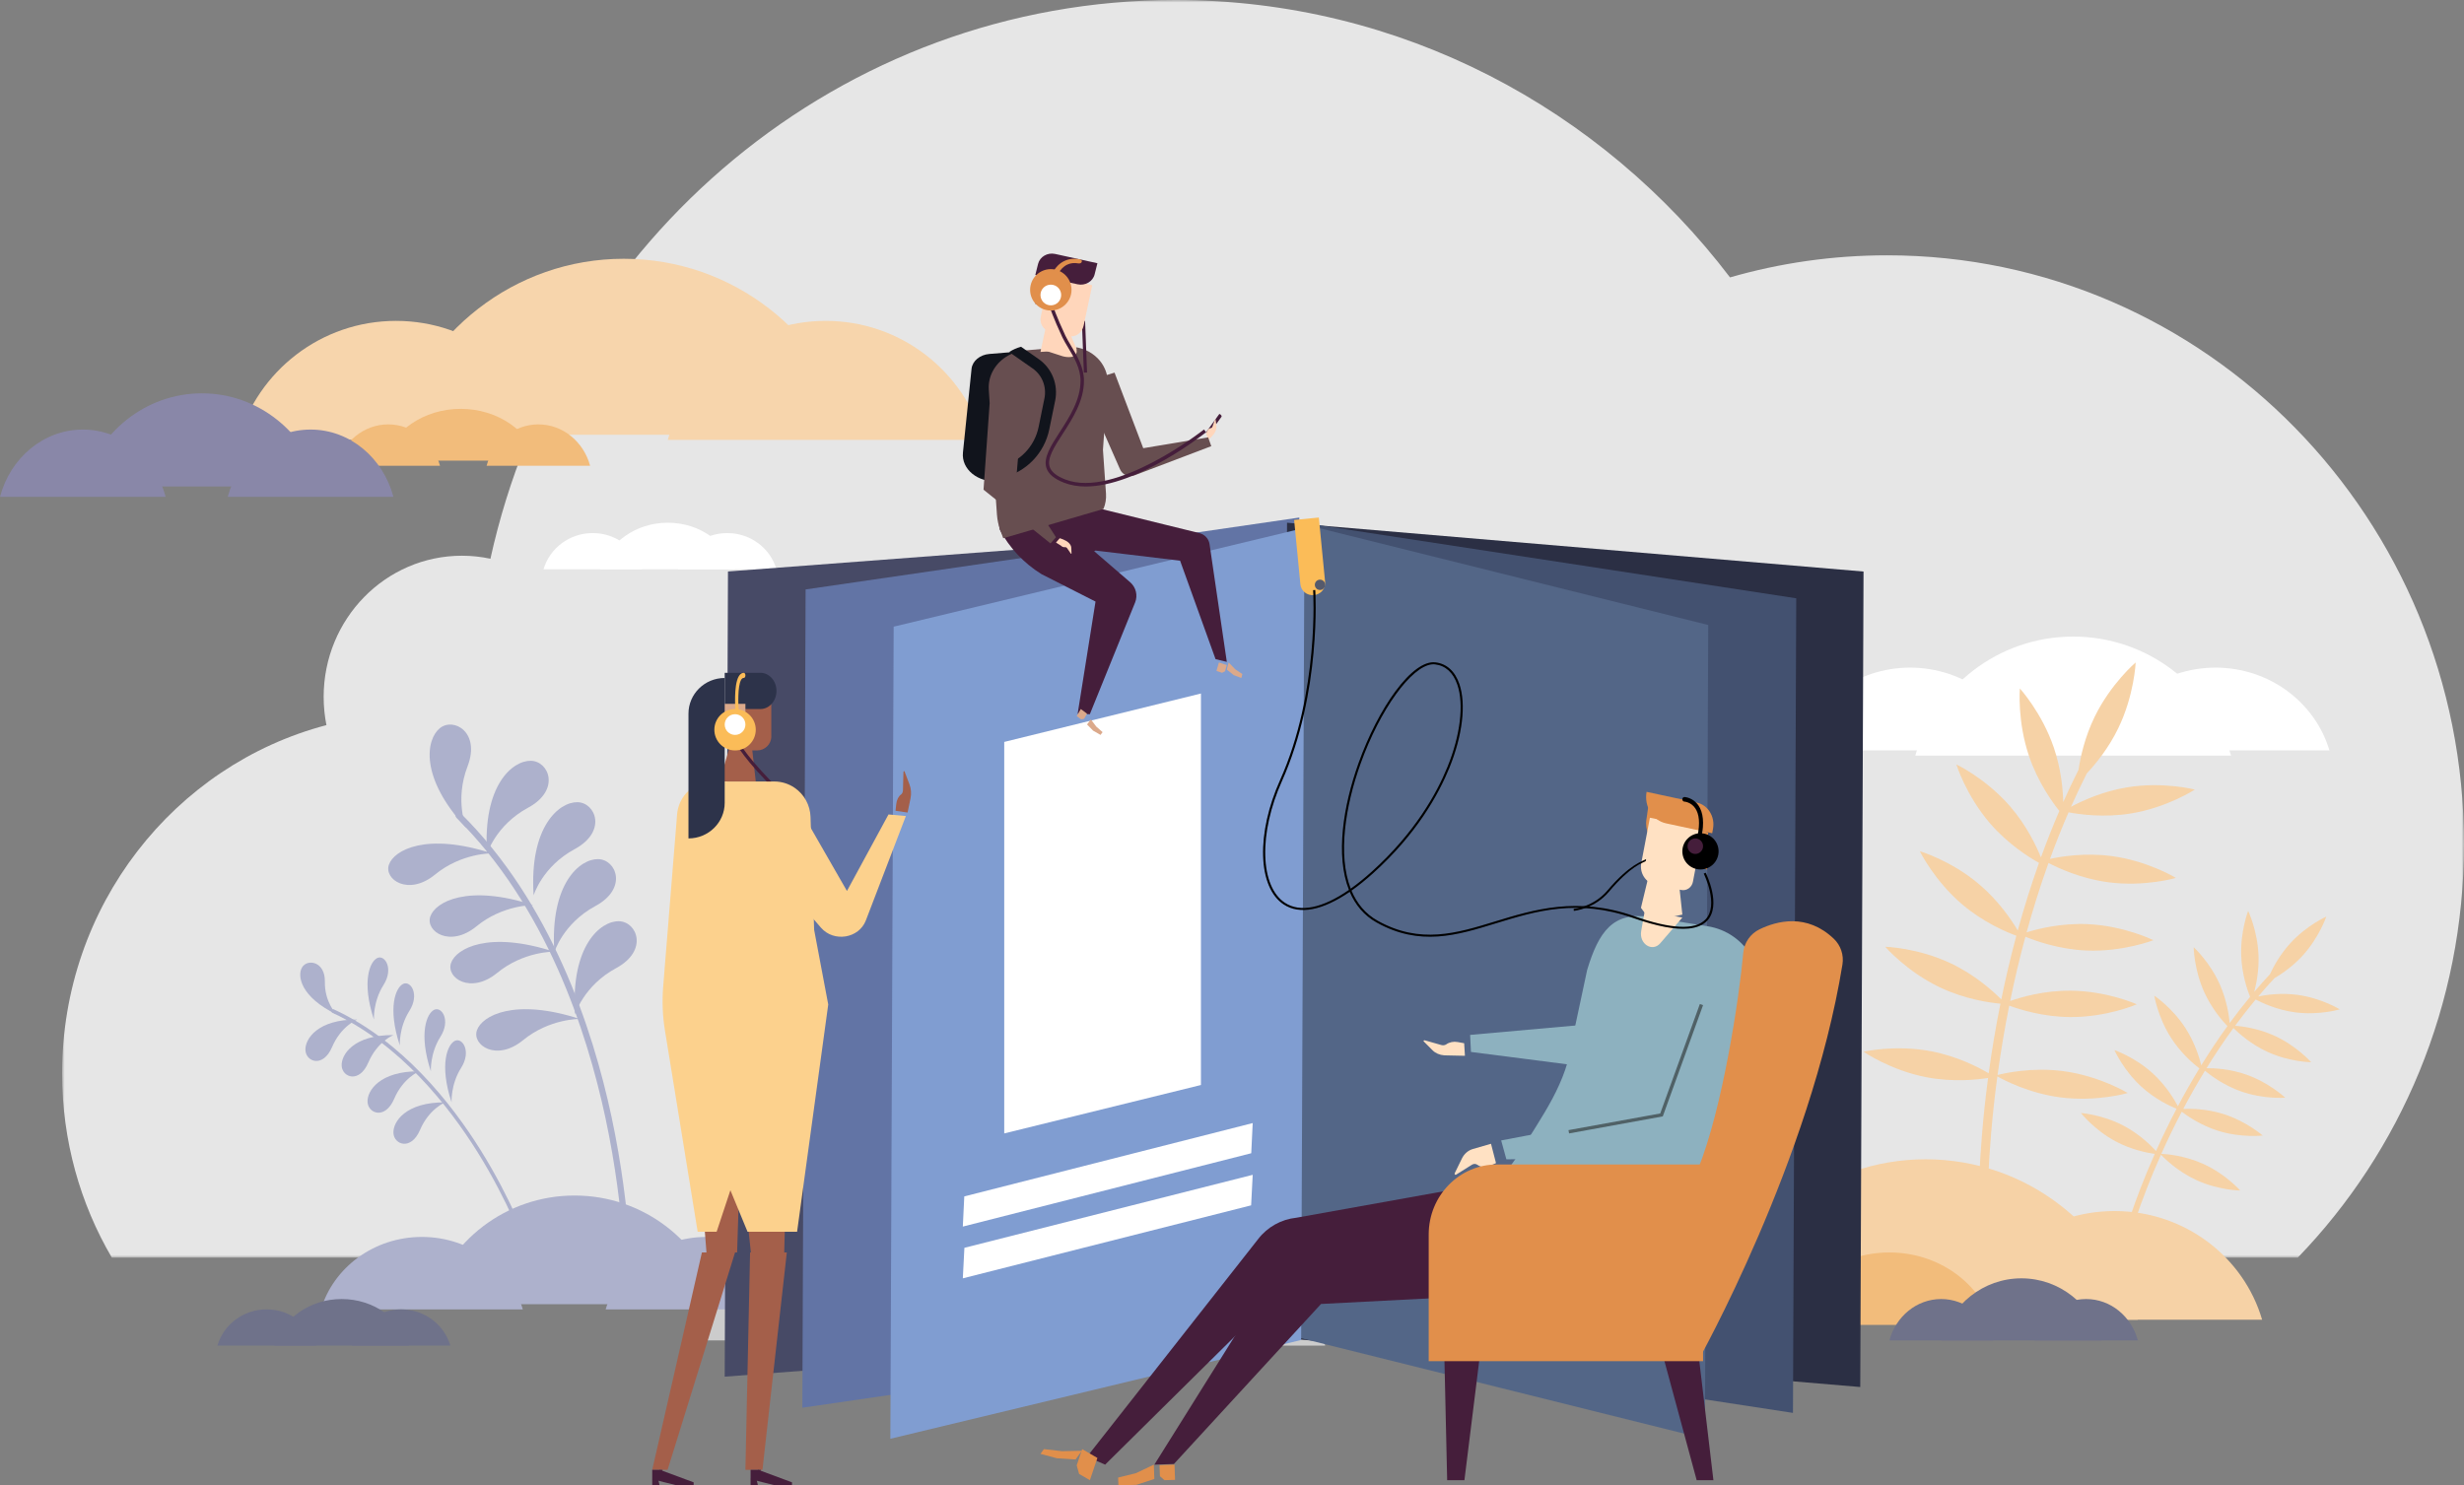 <?xml version="1.0" encoding="UTF-8"?>
<svg width="476px" height="287px" viewBox="0 0 476 287" version="1.1" xmlns="http://www.w3.org/2000/svg" xmlns:xlink="http://www.w3.org/1999/xlink">
    <rect x="0" y="0" width="476" height="287" fill="#808080" stroke="none"/>
    <title>Image desktop</title>
    <defs>
        <polygon id="path-1" points="0 0 464 0 464 243 0 243"></polygon>
    </defs>
    <g id="Audiobooks-Image-Options" stroke="none" stroke-width="1" fill="none" fill-rule="evenodd">
        <g id="AudioBooksLandingPage_1440--Non-Participating" transform="translate(-182, -1229)">
            <g id="Image-desktop" transform="translate(182, 1229)">
                <path d="M323,109 C319.199,109 315.994,111.536 315,115 L331,115 C330.006,111.536 326.801,109 323,109" id="Fill-1" fill="#F2BC7B"></path>
                <path d="M345,109 C341.199,109 337.994,111.536 337,115 L353,115 C352.006,111.536 348.801,109 345,109" id="Fill-3" fill="#F2BC7B"></path>
                <path d="M334.5,107 C329.036,107 324.429,110.381 323,115 L346,115 C344.571,110.381 339.964,107 334.5,107" id="Fill-5" fill="#F2BC7B"></path>
                <path d="M164.5,234 C149.059,234 136.037,244.567 132,259 L197,259 C192.963,244.567 179.941,234 164.5,234" id="Fill-7" fill="#CCCCCC"></path>
                <path d="M210,225 C188.145,225 169.714,239.793 164,260 L256,260 C250.286,239.793 231.855,225 210,225" id="Fill-9" fill="#CCCCCC"></path>
                <g id="Group-13" transform="translate(12, 0)">
                    <mask id="mask-2" fill="white">
                        <use xlink:href="#path-1"></use>
                    </mask>
                    <g id="Clip-12"></g>
                    <path d="M352.556,49.332 C342.035,49.332 331.857,50.822 322.209,53.599 C297.401,20.99 258.627,0 215.047,0 C150.407,0 96.34,46.167 82.742,107.96 C80.965,107.58 79.124,107.377 77.236,107.377 C62.484,107.377 50.525,119.586 50.525,134.645 C50.525,136.517 50.71,138.343 51.061,140.108 C21.699,147.812 0,175.019 0,207.398 C0,220.411 3.505,232.588 9.604,243 L431.885,243 C451.741,222.455 464,194.239 464,163.098 C464,100.266 414.105,49.332 352.556,49.332" id="Fill-11" fill="#E6E6E6" mask="url(#mask-2)"></path>
                </g>
                <path d="M369,129 C358.547,129 349.733,135.763 347,145 L391,145 C388.267,135.763 379.453,129 369,129" id="Fill-14" fill="#FFFFFF"></path>
                <path d="M428,129 C417.547,129 408.733,135.763 406,145 L450,145 C447.267,135.763 438.453,129 428,129" id="Fill-16" fill="#FFFFFF"></path>
                <path d="M400.5,123 C386.009,123 373.789,132.722 370,146 L431,146 C427.211,132.722 414.991,123 400.5,123" id="Fill-18" fill="#FFFFFF"></path>
                <path d="M410.302,217.544 C413.332,219.15 415.533,221.336 416.506,222.405 C416.547,222.312 416.589,222.219 416.631,222.126 C417.706,219.738 418.984,217.071 420.471,214.236 C419.226,213.73 416.312,212.383 413.661,209.953 C410.175,206.758 408.467,202.901 408.467,202.901 C408.467,202.901 412.41,204.225 415.896,207.42 C418.46,209.77 420.061,212.476 420.729,213.744 C421.971,211.398 423.354,208.942 424.882,206.433 C423.783,205.597 421.344,203.549 419.418,200.551 C416.85,196.554 416.165,192.38 416.165,192.38 C416.165,192.38 419.645,194.687 422.214,198.685 C424.008,201.478 424.882,204.355 425.247,205.837 C426.786,203.34 428.47,200.798 430.3,198.268 C429.341,197.274 427.232,194.868 425.774,191.599 C423.834,187.249 423.782,183.018 423.782,183.018 C423.782,183.018 426.875,185.839 428.816,190.189 C430.153,193.187 430.593,196.128 430.738,197.667 C431.982,195.969 433.293,194.278 434.673,192.612 C434.151,191.312 433.1,188.284 432.963,184.713 C432.78,179.938 434.3,176 434.3,176 C434.3,176 436.119,179.804 436.302,184.58 C436.413,187.481 435.896,190.072 435.472,191.659 C436.453,190.504 437.466,189.362 438.513,188.24 C439.202,186.753 440.463,184.437 442.402,182.301 C445.587,178.794 449.395,177.109 449.395,177.109 C449.395,177.109 448.039,181.109 444.854,184.615 C442.936,186.728 440.792,188.179 439.389,188.999 C438.305,190.159 437.259,191.341 436.247,192.537 C437.74,192.227 440.613,191.802 443.798,192.224 C448.447,192.84 452,195.029 452,195.029 C452,195.029 448.016,196.218 443.367,195.602 C439.837,195.134 436.94,193.76 435.75,193.125 C434.36,194.794 433.04,196.489 431.786,198.193 C433.191,198.303 436.271,198.701 439.422,200.144 C443.698,202.103 446.48,205.244 446.48,205.244 C446.48,205.244 442.328,205.21 438.052,203.251 C434.803,201.763 432.419,199.593 431.46,198.636 C429.571,201.228 427.839,203.836 426.259,206.396 C427.686,206.382 430.76,206.51 433.992,207.653 C438.421,209.219 441.463,212.098 441.463,212.098 C441.463,212.098 437.325,212.437 432.896,210.871 C429.56,209.691 427.012,207.767 425.957,206.889 C424.409,209.421 423.011,211.9 421.758,214.266 C423.203,214.202 426.252,214.228 429.488,215.24 C433.969,216.643 437.112,219.407 437.112,219.407 C437.112,219.407 432.989,219.899 428.507,218.496 C425.175,217.454 422.584,215.659 421.474,214.806 C420.008,217.603 418.747,220.234 417.685,222.591 C417.632,222.709 417.58,222.826 417.527,222.944 C418.467,222.985 422.043,223.248 425.714,224.929 C429.99,226.888 432.771,230.03 432.771,230.03 C432.771,230.03 428.62,229.995 424.344,228.036 C420.672,226.354 418.104,223.802 417.451,223.114 C413.134,232.8 411.197,239.928 411.177,240 L410.069,239.69 C410.089,239.619 412.004,232.568 416.26,222.957 C414.858,222.764 411.814,222.185 408.76,220.566 C404.601,218.361 402,215.062 402,215.062 C402,215.062 406.143,215.338 410.302,217.544" id="Fill-20" fill="#F6D2A6"></path>
                <path d="M331.5,234 C317.96,234 306.54,242.876 303,255 L360,255 C356.46,242.876 345.04,234 331.5,234" id="Fill-22" fill="#F6D2A6"></path>
                <path d="M408.5,234 C394.96,234 383.54,242.876 380,255 L437,255 C433.46,242.876 422.04,234 408.5,234" id="Fill-24" fill="#F6D2A6"></path>
                <path d="M372,224 C352.52,224 336.093,237.103 331,255 L413,255 C407.907,237.103 391.479,224 372,224" id="Fill-26" fill="#F6D2A6"></path>
                <path d="M346,245 C339.348,245 333.739,249.227 332,255 L360,255 C358.261,249.227 352.652,245 346,245" id="Fill-28" fill="#F2BC7B"></path>
                <path d="M365,242 C355.498,242 347.484,247.917 345,256 L385,256 C382.516,247.917 374.502,242 365,242" id="Fill-30" fill="#F2BC7B"></path>
                <path d="M375,251 C370.249,251 366.242,254.381 365,259 L385,259 C383.758,254.381 379.751,251 375,251" id="Fill-32" fill="#6F728A"></path>
                <path d="M403,251 C398.249,251 394.242,254.381 393,259 L413,259 C411.758,254.381 407.751,251 403,251" id="Fill-34" fill="#6F728A"></path>
                <path d="M390.5,247 C383.136,247 376.925,252.072 375,259 L406,259 C404.075,252.072 397.864,247 390.5,247" id="Fill-36" fill="#6F728A"></path>
                <path d="M373.104,203.133 C378.186,204.109 382.313,206.279 384.181,207.385 C384.202,207.234 384.222,207.083 384.243,206.931 C384.783,203.034 385.501,198.649 386.447,193.931 C384.426,193.751 379.624,193.096 374.74,190.773 C368.319,187.718 364.193,182.935 364.193,182.935 C364.193,182.935 370.48,183.105 376.901,186.16 C381.624,188.407 385.103,191.587 386.613,193.112 C387.413,189.203 388.372,185.074 389.52,180.806 C387.568,180.088 383.156,178.22 379.081,174.765 C373.649,170.157 370.874,164.47 370.874,164.47 C370.874,164.47 376.908,166.254 382.341,170.862 C386.136,174.081 388.633,177.825 389.793,179.791 C390.961,175.535 392.32,171.151 393.896,166.719 C392.081,165.714 387.994,163.188 384.483,159.138 C379.812,153.75 377.93,147.703 377.93,147.703 C377.93,147.703 383.624,150.394 388.295,155.783 C391.514,159.496 393.408,163.52 394.274,165.665 C395.356,162.684 396.537,159.684 397.827,156.69 C396.516,155.054 393.698,151.172 391.976,146.11 C389.672,139.341 390.198,133.026 390.198,133.026 C390.198,133.026 394.46,137.686 396.763,144.455 C398.163,148.568 398.518,152.51 398.581,154.973 C399.51,152.886 400.493,150.805 401.533,148.736 C401.9,146.302 402.739,142.426 404.643,138.513 C407.767,132.087 412.573,128 412.573,128 C412.573,128 412.313,134.332 409.188,140.757 C407.305,144.628 404.813,147.649 403.129,149.44 C402.051,151.579 401.037,153.733 400.079,155.892 C402.113,154.794 406.1,152.924 410.902,152.133 C417.91,150.979 424,152.561 424,152.561 C424,152.561 418.727,156.013 411.719,157.167 C406.396,158.043 401.607,157.342 399.609,156.954 C398.304,159.957 397.113,162.967 396.021,165.96 C398.106,165.502 402.745,164.723 407.932,165.411 C414.973,166.347 420.349,169.633 420.349,169.633 C420.349,169.633 414.311,171.404 407.271,170.469 C401.922,169.758 397.536,167.691 395.736,166.739 C394.102,171.285 392.701,175.785 391.5,180.149 C393.566,179.503 398.081,178.339 403.257,178.562 C410.351,178.867 415.995,181.662 415.995,181.662 C415.995,181.662 410.135,183.963 403.041,183.658 C397.698,183.428 393.179,181.786 391.273,180.989 C390.108,185.298 389.137,189.467 388.328,193.411 C390.397,192.685 394.832,191.385 399.96,191.419 C407.061,191.465 412.801,194.054 412.801,194.054 C412.801,194.054 407.027,196.566 399.926,196.519 C394.646,196.484 390.122,195.045 388.146,194.308 C387.214,198.963 386.506,203.29 385.971,207.136 C385.945,207.329 385.919,207.52 385.893,207.711 C387.274,207.358 392.574,206.167 398.618,206.97 C405.658,207.905 411.035,211.192 411.035,211.192 C411.035,211.192 404.997,212.962 397.957,212.027 C391.911,211.224 387.096,208.689 385.855,207.988 C383.725,223.774 383.955,234.846 383.958,234.959 L382.218,235 C382.215,234.888 381.986,223.937 384.06,208.286 C381.942,208.623 377.28,209.127 372.157,208.144 C365.181,206.804 360,203.213 360,203.213 C360,203.213 366.129,201.793 373.104,203.133" id="Fill-38" fill="#F6D2A6"></path>
                <path d="M90.075,160 C90.075,160 87.787,154.67 90.323,148.074 C92.86,141.477 87.639,138.544 84.973,140.698 C82.306,142.852 80.999,150.207 90.075,160" id="Fill-40" fill="#ADB1CC"></path>
                <path d="M94.087,165 C94.087,165 95.725,159.465 102.026,156.061 C108.326,152.656 106.074,147.069 102.553,147.001 C99.032,146.933 93.219,151.705 94.087,165" id="Fill-42" fill="#ADB1CC"></path>
                <path d="M95,164.884 C95,164.884 89.17,164.786 84.041,168.988 C78.913,173.189 74.164,169.947 75.125,167.094 C76.084,164.242 82.393,160.782 95,164.884" id="Fill-44" fill="#ADB1CC"></path>
                <path d="M103,174.884 C103,174.884 97.17,174.786 92.041,178.988 C86.913,183.189 82.165,179.947 83.124,177.094 C84.084,174.242 90.393,170.782 103,174.884" id="Fill-46" fill="#ADB1CC"></path>
                <path d="M107,183.884 C107,183.884 101.17,183.786 96.041,187.988 C90.913,192.189 86.164,188.947 87.125,186.094 C88.084,183.242 94.393,179.782 107,183.884" id="Fill-48" fill="#ADB1CC"></path>
                <path d="M112,196.884 C112,196.884 106.17,196.786 101.041,200.988 C95.913,205.189 91.164,201.947 92.125,199.094 C93.084,196.242 99.393,192.782 112,196.884" id="Fill-50" fill="#ADB1CC"></path>
                <path d="M103.087,173 C103.087,173 104.725,167.465 111.026,164.061 C117.326,160.656 115.074,155.069 111.553,155.001 C108.032,154.933 102.219,159.705 103.087,173" id="Fill-52" fill="#ADB1CC"></path>
                <path d="M107.087,184 C107.087,184 108.725,178.465 115.026,175.061 C121.326,171.656 119.074,166.069 115.553,166.001 C112.032,165.933 106.219,170.705 107.087,184" id="Fill-54" fill="#ADB1CC"></path>
                <path d="M111.087,196 C111.087,196 112.725,190.465 119.026,187.061 C125.326,183.656 123.074,178.069 119.553,178.001 C116.032,177.933 110.219,182.705 111.087,196" id="Fill-56" fill="#ADB1CC"></path>
                <path d="M121.345,249.997 C121.039,249.969 120.801,249.711 120.804,249.4 C120.806,249.254 120.925,234.559 116.964,216.022 C113.316,198.946 105.36,175.021 88.176,158.013 C87.942,157.781 87.941,157.406 88.174,157.174 C88.408,156.942 88.786,156.942 89.02,157.173 C106.419,174.394 114.458,198.561 118.14,215.804 C122.123,234.463 122.001,249.266 121.999,249.414 C121.996,249.741 121.725,250.004 121.395,250 C121.378,250 121.362,249.999 121.345,249.997" id="Fill-58" fill="#ADB1CC"></path>
                <path d="M65,196 C65,196 62.69,193.658 62.759,189.698 C62.828,185.739 59.397,185.233 58.372,186.889 C57.347,188.546 58.1,192.659 65,196" id="Fill-60" fill="#ADB1CC"></path>
                <path d="M72.237,197 C72.237,197 72.044,193.54 74.082,190.331 C76.119,187.122 74.334,184.426 72.89,185.106 C71.445,185.786 69.819,189.667 72.237,197" id="Fill-62" fill="#ADB1CC"></path>
                <path d="M69,197.001 C69,197.001 65.897,198.228 64.151,202.308 C62.405,206.39 59.153,205.174 59.006,202.964 C58.859,200.754 61.399,196.931 69,197.001" id="Fill-64" fill="#ADB1CC"></path>
                <path d="M76,200.001 C76,200.001 72.897,201.228 71.151,205.308 C69.405,209.39 66.153,208.174 66.006,205.964 C65.859,203.754 68.399,199.931 76,200.001" id="Fill-66" fill="#ADB1CC"></path>
                <path d="M81,207.001 C81,207.001 77.897,208.228 76.151,212.308 C74.405,216.39 71.153,215.174 71.006,212.964 C70.859,210.754 73.399,206.931 81,207.001" id="Fill-68" fill="#ADB1CC"></path>
                <path d="M86,213.001 C86,213.001 82.897,214.228 81.151,218.308 C79.405,222.39 76.153,221.174 76.006,218.964 C75.859,216.754 78.399,212.931 86,213.001" id="Fill-70" fill="#ADB1CC"></path>
                <path d="M77.237,202 C77.237,202 77.044,198.54 79.082,195.331 C81.119,192.122 79.334,189.426 77.89,190.106 C76.445,190.786 74.819,194.667 77.237,202" id="Fill-72" fill="#ADB1CC"></path>
                <path d="M83.237,207 C83.237,207 83.044,203.54 85.082,200.331 C87.119,197.122 85.334,194.426 83.89,195.106 C82.445,195.786 80.819,199.667 83.237,207" id="Fill-74" fill="#ADB1CC"></path>
                <path d="M87.237,213 C87.237,213 87.044,209.54 89.082,206.331 C91.119,203.122 89.334,200.426 87.89,201.106 C86.445,201.786 84.819,205.667 87.237,213" id="Fill-76" fill="#ADB1CC"></path>
                <path d="M101.737,240.988 C101.561,241.036 101.376,240.939 101.313,240.762 C101.283,240.678 98.297,232.308 92.247,222.609 C86.673,213.675 77.284,201.751 64.207,195.686 C64.029,195.604 63.951,195.39 64.032,195.21 C64.114,195.03 64.324,194.95 64.501,195.033 C77.742,201.173 87.228,213.217 92.854,222.239 C98.943,232.003 101.95,240.435 101.979,240.52 C102.045,240.706 101.95,240.912 101.766,240.979 C101.756,240.983 101.746,240.985 101.737,240.988" id="Fill-78" fill="#ADB1CC"></path>
                <path d="M76.5,62 C62.009,62 49.788,71.722 46,85 L107,85 C103.212,71.722 90.991,62 76.5,62" id="Fill-80" fill="#F7D5AC"></path>
                <path d="M159.5,62 C145.009,62 132.788,71.722 129,85 L190,85 C186.212,71.722 173.991,62 159.5,62" id="Fill-82" fill="#F7D5AC"></path>
                <path d="M120.5,50 C99.358,50 81.528,64.371 76,84 L165,84 C159.472,64.371 141.642,50 120.5,50" id="Fill-84" fill="#F7D5AC"></path>
                <path d="M75,82 C70.249,82 66.242,85.381 65,90 L85,90 C83.758,85.381 79.751,82 75,82" id="Fill-86" fill="#F2BC7B"></path>
                <path d="M104,82 C99.249,82 95.242,85.381 94,90 L114,90 C112.758,85.381 108.751,82 104,82" id="Fill-88" fill="#F2BC7B"></path>
                <path d="M89,79 C81.874,79 75.863,83.227 74,89 L104,89 C102.137,83.227 96.126,79 89,79" id="Fill-90" fill="#F2BC7B"></path>
                <path d="M81.5,239 C72.235,239 64.422,244.918 62,253 L101,253 C98.578,244.918 90.765,239 81.5,239" id="Fill-92" fill="#ADB1CC"></path>
                <path d="M136.5,239 C127.235,239 119.422,244.918 117,253 L156,253 C153.578,244.918 145.765,239 136.5,239" id="Fill-94" fill="#ADB1CC"></path>
                <path d="M111,231 C97.697,231 86.478,239.876 83,252 L139,252 C135.522,239.876 124.303,231 111,231" id="Fill-96" fill="#ADB1CC"></path>
                <path d="M51.5,253 C46.987,253 43.18,255.958 42,260 L61,260 C59.82,255.958 56.013,253 51.5,253" id="Fill-98" fill="#6F728A"></path>
                <path d="M77.5,253 C72.987,253 69.18,255.958 68,260 L87,260 C85.82,255.958 82.013,253 77.5,253" id="Fill-100" fill="#6F728A"></path>
                <path d="M66,251 C59.824,251 54.615,254.804 53,260 L79,260 C77.385,254.804 72.176,251 66,251" id="Fill-102" fill="#6F728A"></path>
                <path d="M16,83 C8.398,83 1.987,88.495 0,96 L32,96 C30.012,88.495 23.602,83 16,83" id="Fill-104" fill="#8987A8"></path>
                <path d="M60,83 C52.398,83 45.987,88.495 44,96 L76,96 C74.013,88.495 67.602,83 60,83" id="Fill-106" fill="#8987A8"></path>
                <path d="M39,76 C28.073,76 18.857,83.608 16,94 L62,94 C59.143,83.608 49.927,76 39,76" id="Fill-108" fill="#8987A8"></path>
                <path d="M114.5,103 C109.987,103 106.18,105.959 105,110 L124,110 C122.82,105.959 119.013,103 114.5,103" id="Fill-110" fill="#FFFFFF"></path>
                <path d="M140.5,103 C135.987,103 132.18,105.959 131,110 L150,110 C148.82,105.959 145.013,103 140.5,103" id="Fill-112" fill="#FFFFFF"></path>
                <path d="M129,101 C122.824,101 117.615,104.804 116,110 L142,110 C140.385,104.804 135.176,101 129,101" id="Fill-114" fill="#FFFFFF"></path>
                <path d="M143.5,169 C137.086,169 131.677,173.227 130,179 L157,179 C155.323,173.227 149.914,169 143.5,169" id="Fill-116" fill="#ADB1CC"></path>
                <path d="M181.5,169 C175.086,169 169.677,173.227 168,179 L195,179 C193.323,173.227 187.914,169 181.5,169" id="Fill-118" fill="#ADB1CC"></path>
                <path d="M163.5,163 C154.236,163 146.422,168.917 144,177 L183,177 C180.578,168.917 172.764,163 163.5,163" id="Fill-120" fill="#ADB1CC"></path>
                <polygon id="Fill-122" fill="#474A66" points="252 102 140.632 110.42 140 266 251.368 257.58"></polygon>
                <polygon id="Fill-124" fill="#6274A5" points="251 100 155.63 113.891 155 272 250.37 258.109"></polygon>
                <polygon id="Fill-126" fill="#2B2F44" points="248.633 101 360 110.432 359.367 268 248 258.568"></polygon>
                <polygon id="Fill-128" fill="#435170" points="251.631 101 347 115.605 346.369 273 251 258.395"></polygon>
                <polygon id="Fill-130" fill="#536687" points="250.642 101 330 120.762 329.358 278 250 258.238"></polygon>
                <polygon id="Fill-132" fill="#809DD1" points="252 102 172.64 121.087 172 278 251.36 258.913"></polygon>
                <path d="M313.189,234 C309.87,229.048 305.769,224.575 301,220.707 L301.623,220 C306.465,223.928 310.63,228.47 314,233.499 L313.189,234 Z" id="Fill-134" fill="#474A66"></path>
                <path d="M306.688,226 C305.762,214.767 305.631,198.795 307.17,190 L308,190.198 C306.493,198.805 306.634,215.019 307.531,225.905 L306.688,226 Z" id="Fill-136" fill="#474A66"></path>
                <path d="M322,239.089 L293.802,225 L291.721,227.877 L250.437,235.29 C247.514,235.592 244.845,237.08 243.061,239.401 L210,281.465 L213.49,283 L250.072,246.818 L297.196,249.925 C304.391,249.649 311.141,248.805 317.928,242.789 L322,239.089 Z" id="Fill-138" fill="#451E3B"></path>
                <polygon id="Fill-140" fill="#E18F4B" points="216.054 287 219.546 286.896 223 285.766 222.9 283 219.464 284.641 216 285.495"></polygon>
                <polygon id="Fill-142" fill="#E18F4B" points="224.948 286 227 285.939 226.894 283 224 283.087 224.077 285.231"></polygon>
                <polygon id="Fill-144" fill="#E18F4B" points="201 280.914 204.164 281.768 207.781 282 209 280.319 205.158 280.399 201.663 280"></polygon>
                <polygon id="Fill-146" fill="#E18F4B" points="208.463 284.792 210.548 286 212 281.704 209.06 280 208 283.135"></polygon>
                <path d="M320.16,239 L291,226.382 L293.366,223.099 C298.039,215.314 302.65,209.532 303.814,200.521 L306.608,187.42 C308.842,180.013 311.597,176.092 318.746,177.179 L329.801,178.957 C337.516,180.13 342.075,188.266 339.063,195.486 L330.128,225.409 L320.16,239 Z" id="Fill-148" fill="#8DB1BF"></path>
                <polygon id="Fill-150" fill="#FFE1C3" points="323.94 166.874 319.512 165 317 175.417 318.975 178 325 176.721"></polygon>
                <path d="M327.981,164.193 C327.874,164.735 327.349,165.087 326.807,164.981 C326.265,164.874 325.913,164.348 326.019,163.807 C326.126,163.265 326.652,162.912 327.193,163.019 C327.735,163.126 328.088,163.651 327.981,164.193" id="Fill-152" fill="#FFE1C3"></path>
                <polygon id="Fill-154" fill="#451E3B" points="281.088 239 248.212 242.708 223 283 226.776 282.874 255.201 251.951 296 249.845"></polygon>
                <path d="M283,204 L279.025,203.916 C278.127,203.852 277.305,203.502 276.757,202.951 L275.039,201.226 C274.927,201.114 275.075,200.96 275.247,201.009 L278.444,201.926 C278.777,202.021 279.151,201.965 279.412,201.779 C279.999,201.365 280.814,201.201 281.588,201.343 L282.848,201.573 L283,204 Z" id="Fill-156" fill="#FFE1C3"></path>
                <path d="M288.035,221 L284.543,222.009 C283.632,222.269 282.86,222.933 282.416,223.843 L281.024,226.693 C280.933,226.876 281.119,227.075 281.285,226.971 L284.381,225.035 C284.703,224.834 285.102,224.847 285.412,225.07 C286.107,225.57 286.984,225.659 287.752,225.308 L289,224.737 L288.035,221 Z" id="Fill-158" fill="#FFE1C3"></path>
                <path d="M317.737,176 L317.05,179.889 C316.608,182.389 319.2,184.04 320.745,182.243 L325,177.293 L320.997,176.58 L317.737,176 Z" id="Fill-160" fill="#FFE1C3"></path>
                <path d="M291.004,224 L290,220.355 L322.55,214.156 L332.679,186 L340,190.31 L330.351,219.912 C329.588,222.246 328.177,224.047 325.798,223.741 L291.004,224 Z" id="Fill-162" fill="#8DB1BF"></path>
                <polygon id="Fill-164" fill="#8DB1BF" points="284.165 203.258 284 199.965 306 198 305.488 206"></polygon>
                <polygon id="Fill-166" fill="#506166" points="303.12 219 303 218.365 320.726 215.142 328.379 194 329 194.216 321.22 215.709"></polygon>
                <path d="M320.982,163 L320.219,162.794 C318.729,162.394 317.759,160.418 318.052,158.382 L318.539,155 L322,155.932 L320.982,163 Z" id="Fill-168" fill="#E18F4B"></path>
                <path d="M329.782,168 L326,166.938 L326.958,160 L330,160.854 C329.582,163.123 329.522,165.495 329.767,167.857 L329.782,168 Z" id="Fill-170" fill="#E18F4B"></path>
                <path d="M319.783,170.945 L324.773,171.962 C325.819,172.175 326.834,171.47 327.04,170.388 L329,160.091 L318.732,158 L317.066,166.756 C316.698,168.689 317.914,170.565 319.783,170.945" id="Fill-172" fill="#FFE1C3"></path>
                <path d="M330.767,161 L321.842,159.087 C319.262,158.534 317.583,155.809 318.091,153 L327.819,155.086 C329.955,155.544 331.346,157.8 330.925,160.125 L330.767,161 Z" id="Fill-174" fill="#E18F4B"></path>
                <path d="M328.326,162 C328.297,162 328.267,161.996 328.238,161.988 C328.027,161.933 327.896,161.695 327.945,161.457 C328.424,159.109 328.275,157.336 327.502,156.19 C326.67,154.957 325.389,154.887 325.376,154.886 C325.16,154.877 324.992,154.671 325,154.426 C325.008,154.182 325.191,153.993 325.406,154 C325.474,154.003 327.071,154.09 328.123,155.651 C329.045,157.018 329.241,159.038 328.707,161.657 C328.665,161.862 328.504,162 328.326,162" id="Fill-176" fill="#000000"></path>
                <path d="M332,164.5 C332,166.433 330.433,168 328.5,168 C326.567,168 325,166.433 325,164.5 C325,162.567 326.567,161 328.5,161 C330.433,161 332,162.567 332,164.5" id="Fill-178" fill="#000000"></path>
                <path d="M329,163.5 C329,164.328 328.328,165 327.5,165 C326.671,165 326,164.328 326,163.5 C326,162.672 326.671,162 327.5,162 C328.328,162 329,162.672 329,163.5" id="Fill-180" fill="#451E3B"></path>
                <polygon id="Fill-182" fill="#451E3B" points="327.767 286 331 286 328.041 261 321 261"></polygon>
                <polygon id="Fill-184" fill="#451E3B" points="279.565 286 282.9 286 286 261 279 261"></polygon>
                <path d="M329,225 L329,263 L276,263 L276,238.52 C276,231.053 281.899,225 289.175,225 L329,225 Z" id="Fill-186" fill="#E18F4B"></path>
                <path d="M328,263 C328,263 349.773,224.228 355.927,186.366 C356.226,184.529 355.595,182.66 354.255,181.385 C349.049,176.428 343.282,177.927 339.907,179.563 C338.14,180.419 336.942,182.142 336.766,184.118 C336.008,192.597 332.811,214.106 328,225.954 L328,263 Z" id="Fill-188" fill="#E18F4B"></path>
                <polygon id="Fill-190" fill="#A45F4A" points="142 242 135.597 242 126 284 128.97 284"></polygon>
                <polygon id="Fill-192" fill="#A45F4A" points="144.902 242 144 284 147.292 284 152 242"></polygon>
                <polygon id="Fill-194" fill="#451E3B" points="134 287 130.743 287 126 285.817 127.485 284 134 286.418"></polygon>
                <polygon id="Fill-196" fill="#451E3B" points="127.418 287 126 287 126 284 128 284 127.148 285.817"></polygon>
                <polygon id="Fill-198" fill="#451E3B" points="153 287 149.743 287 145 285.817 146.485 284 153 286.418"></polygon>
                <polygon id="Fill-200" fill="#451E3B" points="146.418 287 145 287 145 284 147 284 146.148 285.817"></polygon>
                <polygon id="Fill-202" fill="#A45F4A" points="151.497 242 152 223 143 223 145.06 242"></polygon>
                <polygon id="Fill-204" fill="#A45F4A" points="142.397 242 143 223 135 223 136.477 242"></polygon>
                <path d="M146.245,145 L142.542,145 C141.69,145 141,144.327 141,143.496 L141,136 L149,136 L149,142.314 C149,143.797 147.766,145 146.245,145" id="Fill-206" fill="#A45F4A"></path>
                <polygon id="Fill-208" fill="#A45F4A" points="145.108 143 141.094 143.852 139 151 146 151"></polygon>
                <path d="M146.9,137 L140,137 L140,130 L146.9,130 C148.612,130 150,131.567 150,133.5 C150,135.433 148.612,137 146.9,137" id="Fill-210" fill="#2D334A"></path>
                <path d="M140.24,143 L137,143 L137,136 L144,136 L144,139.24 C144,141.316 142.316,143 140.24,143" id="Fill-212" fill="#DBA98B"></path>
                <path d="M143,140 C143,140.552 142.552,141 142,141 C141.448,141 141,140.552 141,140 C141,139.448 141.448,139 142,139 C142.552,139 143,139.448 143,140" id="Fill-214" fill="#FFE1C3"></path>
                <path d="M153.984,238 L144.411,238 L141.098,229.978 L138.441,238 L134.777,238 L128.456,199.117 C128,196.318 127.886,193.472 128.114,190.645 L130.805,157.34 C130.927,155.827 131.54,154.397 132.548,153.272 C133.844,151.825 135.686,151 137.617,151 L149.578,151 C150.976,151 152.343,151.423 153.502,152.214 C155.362,153.484 156.506,155.577 156.579,157.843 L157.277,179.66 L160,194.089 L153.984,238 Z" id="Fill-216" fill="#FCD18D"></path>
                <path d="M133,162 C136.866,162 140,158.915 140,155.111 L140,131 C136.134,131 133,134.085 133,137.89 L133,162 Z" id="Fill-218" fill="#2D334A"></path>
                <path d="M175.329,157 L175.9,154.248 C176.082,153.366 176.014,152.408 175.71,151.606 L174.759,149.094 C174.698,148.932 174.534,148.992 174.529,149.179 L174.437,152.675 C174.427,153.039 174.284,153.364 174.066,153.516 C173.576,153.858 173.23,154.545 173.143,155.35 L173,156.659 L175.329,157 Z" id="Fill-220" fill="#A45F4A"></path>
                <path d="M175,157.676 L167.273,177.833 C165.93,181.335 161.079,182.121 158.588,179.239 L145,163.52 L153.768,155 L163.615,172.155 L171.642,157.369 L175,157.676 Z" id="Fill-222" fill="#FCD18D"></path>
                <path d="M149,151 C143.281,145.076 142.61,143.022 142.605,143 L142.303,143.096 L142,143.187 C142.024,143.275 142.619,145.246 148.106,151 L149,151 Z" id="Fill-224" fill="#451E3B"></path>
                <polygon id="Fill-226" fill="#FFFFFF" points="232 134 194 143.354 194 219 232 209.646"></polygon>
                <polygon id="Fill-228" fill="#FFFFFF" points="242 217 186.282 231.17 186 237 241.718 222.83"></polygon>
                <polygon id="Fill-230" fill="#FFFFFF" points="242 227 186.304 241.103 186 247 241.695 232.897"></polygon>
                <path d="M142.402,138 C142.248,138 142.113,137.818 142.092,137.568 C142.05,137.055 141.706,132.503 142.688,130.726 C142.951,130.251 143.296,130 143.687,130 C143.86,130 144,130.223 144,130.496 C144,130.77 143.86,130.992 143.687,130.992 C143.473,130.992 143.305,131.116 143.158,131.381 C142.483,132.603 142.607,136.168 142.712,137.439 C142.735,137.711 142.614,137.96 142.443,137.996 C142.429,137.999 142.416,138 142.402,138" id="Fill-232" fill="#FBBC58"></path>
                <path d="M146,141 C146,143.209 144.209,145 142,145 C139.791,145 138,143.209 138,141 C138,138.791 139.791,137 142,137 C144.209,137 146,138.791 146,141" id="Fill-234" fill="#FBBC58"></path>
                <path d="M144,140 C144,141.105 143.105,142 142,142 C140.895,142 140,141.105 140,140 C140,138.895 140.895,138 142,138 C143.105,138 144,138.895 144,140" id="Fill-236" fill="#FFFFFF"></path>
                <path d="M253.826,114.988 L253.826,114.988 C252.507,115.116 251.337,114.189 251.214,112.917 L250,100.465 L254.775,100 L255.989,112.452 C256.113,113.725 255.145,114.86 253.826,114.988" id="Fill-238" fill="#FBBC58"></path>
                <path d="M276.636,128.368 C272.634,128.752 266.598,137.07 262.829,147.585 C259.901,155.75 258.407,165.19 260.932,171.708 C262.231,170.786 263.582,169.696 264.975,168.441 C273.344,160.906 277.558,153.27 279.62,148.192 C282.121,142.033 282.835,136.088 281.531,132.288 C280.729,129.952 279.239,128.598 277.222,128.371 C277.032,128.35 276.837,128.349 276.636,128.368 M326.2,179.416 C323.641,179.661 320.081,178.987 315.55,177.393 C304.72,173.582 296.694,176.042 288.933,178.423 C281.414,180.729 274.311,182.906 265.952,178.256 C263.498,176.891 261.811,174.832 260.743,172.324 C255.504,175.917 251.069,176.791 247.981,174.758 C245.545,173.154 244.135,169.812 244.009,165.351 C243.885,160.918 245.037,155.751 247.256,150.801 C254.91,133.722 253.686,114.223 253.672,114.028 L254.085,114 C254.099,114.196 255.33,133.785 247.637,150.954 C245.441,155.852 244.3,160.961 244.423,165.337 C244.545,169.672 245.893,172.902 248.218,174.433 C251.171,176.378 255.471,175.487 260.589,171.948 C257.973,165.32 259.469,155.738 262.437,147.46 C264.344,142.14 266.886,137.196 269.595,133.538 C272.425,129.715 275.15,127.741 277.274,127.98 C279.461,128.226 281.069,129.673 281.924,132.164 C283.257,136.046 282.541,142.091 280.006,148.332 C277.929,153.448 273.684,161.14 265.259,168.726 C263.822,170.02 262.428,171.141 261.085,172.086 C262.121,174.558 263.764,176.582 266.162,177.916 C274.363,182.478 281.38,180.326 288.809,178.048 C296.273,175.759 304.732,173.165 315.696,177.023 C322.827,179.532 327.46,179.748 329.465,177.664 C332.131,174.893 329.161,168.858 329.131,168.797 L329.505,168.626 C329.634,168.883 332.625,174.961 329.77,177.929 C328.96,178.77 327.768,179.265 326.2,179.416" id="Fill-240" fill="#000000"></path>
                <path d="M304.042,175.999 C304.038,176 304.036,176 304.034,176 L304,175.627 C304,175.627 304,175.627 304,175.627 C304.064,175.621 307.853,175.218 310.508,172.079 C314.854,166.943 317.283,166.443 318,166 L317.927,166.385 C317.269,166.791 315.108,167.227 310.802,172.317 C308.067,175.549 304.293,175.974 304.042,175.999" id="Fill-242" fill="#000000"></path>
                <path d="M254,113 C254,112.448 254.448,112 255,112 C255.552,112 256,112.448 256,113 C256,113.552 255.552,114 255,114 C254.448,114 254,113.552 254,113" id="Fill-244" fill="#555A6C"></path>
                <path d="M233.058,83.729 L233.276,83.952 C233.346,84.023 233.452,84.014 233.512,83.931 L235.959,80.551 C236.02,80.468 236.012,80.343 235.942,80.272 L235.724,80.048 C235.654,79.976 235.549,79.986 235.488,80.069 L233.04,83.449 C232.98,83.532 232.988,83.657 233.058,83.729" id="Fill-246" fill="#451E3B"></path>
                <path d="M233.35,85 C233.35,85 234.308,84.302 234.746,83.447 C234.921,83.105 235.038,82.723 234.989,82.323 L234.834,81.069 C234.824,80.988 234.734,80.974 234.708,81.049 L234.216,82.455 C234.164,82.601 234.051,82.7 233.922,82.71 C233.634,82.732 233.373,82.93 233.226,83.238 L233,83.713 L233.35,85 Z" id="Fill-248" fill="#FFD6BB"></path>
                <path d="M198,92.55 L192.815,92.974 C188.915,93.293 185.692,90.666 186.024,87.438 L187.686,71.267 C187.84,69.762 189.296,68.542 191.116,68.393 L195.921,68 L198,92.55 Z" id="Fill-250" fill="#11141C"></path>
                <path d="M193,101.382 L193.15,102.359 C195.002,105.855 197.775,108.811 201.187,110.928 L211.636,116.236 L208.181,137.921 L210.537,138 L219.279,116.418 C219.838,115.038 219.45,113.467 218.309,112.484 L211.373,106.505 L211.632,106.379 L227.971,108.334 L234.823,127.36 L237,127.89 L233.66,105.13 C233.508,104.099 232.731,103.258 231.691,103.002 L211.355,98 L193,101.382 Z" id="Fill-252" fill="#451E3B"></path>
                <polygon id="Fill-254" fill="#DBA98B" points="212.602 142 211.165 141.174 210 139.983 210.732 139 211.762 140.373 213 141.465"></polygon>
                <polygon id="Fill-256" fill="#DBA98B" points="208.858 139 208 138.365 208.79 137 210 137.895 209.423 138.891"></polygon>
                <polygon id="Fill-258" fill="#DBA98B" points="239.807 131 238.338 130.448 237 129.384 237.355 128 238.627 129.32 240 130.247"></polygon>
                <polygon id="Fill-260" fill="#DBA98B" points="236.083 130 235 129.638 235.473 128 237 128.51 236.655 129.705"></polygon>
                <path d="M213.914,74.966 L213.072,86.918 L213.659,95.376 C213.73,96.39 213.562,97.408 213.169,98.34 L193.81,104 L193.266,102.538 C192.893,101.535 192.665,100.48 192.59,99.408 L192.142,92.969 L192.004,90.826 L191.014,75.277 C190.849,72.711 192.18,70.356 194.316,68.973 C194.982,68.533 195.731,68.192 196.531,67.973 C197.004,67.847 197.493,67.755 198.001,67.712 L205.879,67.029 C206.203,67.001 206.516,66.995 206.83,67.004 C208.897,67.058 210.735,67.906 212.032,69.218 C212.046,69.224 212.054,69.237 212.061,69.244 C212.639,69.832 213.101,70.507 213.433,71.251 C213.932,72.378 214.129,73.644 213.914,74.966" id="Fill-262" fill="#674E50"></path>
                <path d="M203.837,77.419 L202.709,82.929 C201.766,87.571 198.226,91.24 193.695,92.269 L192.695,92.491 L190.454,93 L190,90.892 L192.553,90.306 L193.233,90.154 C196.96,89.309 199.867,86.301 200.645,82.483 L201.766,76.981 C202.22,74.745 201.329,72.472 199.486,71.19 L194.952,68.02 C195.644,67.57 196.421,67.222 197.251,67 L200.683,69.404 C203.231,71.182 204.469,74.33 203.837,77.419" id="Fill-264" fill="#11141C"></path>
                <path d="M234,86.206 L219.123,91.86 C218.049,92.268 216.847,91.758 216.378,90.694 L209,73.949 L215.308,72 L220.854,86.602 L233.388,84.511 L234,86.206 Z" id="Fill-266" fill="#674E50"></path>
                <path d="M206.794,68.989 C206.282,69.025 205.766,68.971 205.279,68.831 L201,67.444 L207.879,67 L207.995,67.792 C208.055,68.402 207.518,68.938 206.794,68.989" id="Fill-268" fill="#FFD6BB"></path>
                <polygon id="Fill-270" fill="#FFD6BB" points="205.231 61 202.448 61.221 201 68 208 67.488"></polygon>
                <polygon id="Fill-272" fill="#674E50" points="204 103.809 196.371 91.993 197.531 78.034 191.175 78 190 94.62 202.934 105"></polygon>
                <path d="M204.718,104 C204.718,104 205.908,104.299 206.512,104.933 C206.753,105.186 206.94,105.486 206.954,105.834 L207,106.926 C207.003,106.997 206.911,107.028 206.87,106.969 L206.117,105.88 C206.038,105.767 205.903,105.707 205.765,105.725 C205.457,105.765 205.149,105.65 204.943,105.42 L204,104.833 L204.718,104 Z" id="Fill-274" fill="#FFD6BB"></path>
                <polygon id="Fill-276" fill="#451E3B" points="209.381 72 209 62.021 209.619 62 210 71.978"></polygon>
                <path d="M206.388,64.928 L202.594,63.948 C201.484,63.661 200.795,62.437 201.055,61.214 L202.801,53 L211,55.118 L209.344,62.906 C209.034,64.364 207.711,65.27 206.388,64.928" id="Fill-278" fill="#FFD6BB"></path>
                <path d="M200,53.137 L208.168,54.932 C209.642,55.255 211.116,54.398 211.461,53.017 L212,50.862 L203.831,49.068 C202.358,48.745 200.884,49.602 200.539,50.982 L200,53.137 Z" id="Fill-280" fill="#451E3B"></path>
                <polygon id="Fill-282" fill="#451E3B" points="203 55.505 200.862 55 200.586 56.186 200.507 56.529 200 58.708 201.233 59 201.739 56.82 202.645 57.034"></polygon>
                <path d="M203.973,56.228 C203.847,56.766 203.309,57.099 202.772,56.973 C202.234,56.847 201.901,56.309 202.027,55.772 C202.153,55.234 202.691,54.901 203.228,55.027 C203.766,55.153 204.099,55.691 203.973,56.228" id="Fill-284" fill="#FFD6BB"></path>
                <path d="M203,56.886 L203.628,56.986 C204.031,57.051 204.433,56.88 204.527,56.603 L205,55.218 L203.644,55 L203,56.886 Z" id="Fill-286" fill="#451E3B"></path>
                <path d="M209.752,94 C208.275,94 206.86,93.778 205.556,93.27 C203.639,92.523 202.524,91.586 202.146,90.405 C201.52,88.445 203.003,86.148 204.721,83.489 C206.604,80.574 208.738,77.27 208.738,73.561 C208.738,71.157 207.47,69.044 206.351,67.18 C205.918,66.458 205.509,65.776 205.207,65.13 C203.461,61.403 202.754,59.229 202.747,59.208 L203.379,59 C203.386,59.021 204.082,61.159 205.807,64.843 C206.095,65.458 206.495,66.125 206.919,66.832 C208.083,68.771 209.402,70.969 209.402,73.561 C209.402,77.47 207.211,80.863 205.277,83.856 C203.653,86.371 202.25,88.544 202.779,90.198 C203.09,91.175 204.077,91.975 205.795,92.644 C215.505,96.423 232.42,83.121 232.589,82.986 L233,83.514 C232.386,84.001 219.671,94 209.752,94" id="Fill-288" fill="#451E3B"></path>
                <path d="M203.541,54 C203.501,54 203.46,53.997 203.419,53.99 C203.129,53.938 202.947,53.717 203.014,53.494 C203.04,53.407 203.678,51.349 205.601,50.432 C206.485,50.011 207.489,49.897 208.583,50.093 C208.874,50.145 209.054,50.367 208.985,50.589 C208.918,50.812 208.627,50.949 208.337,50.897 C207.521,50.752 206.813,50.828 206.173,51.134 C204.625,51.871 204.072,53.661 204.066,53.679 C204.009,53.871 203.787,54 203.541,54" id="Fill-290" fill="#E18F4B"></path>
                <path d="M207,56 C207,58.209 205.209,60 203,60 C200.791,60 199,58.209 199,56 C199,53.791 200.791,52 203,52 C205.209,52 207,53.791 207,56" id="Fill-292" fill="#E18F4B"></path>
                <path d="M205,57 C205,58.105 204.105,59 203,59 C201.895,59 201,58.105 201,57 C201,55.895 201.895,55 203,55 C204.105,55 205,55.895 205,57" id="Fill-294" fill="#FFFFFF"></path>
            </g>
        </g>
    </g>
</svg>